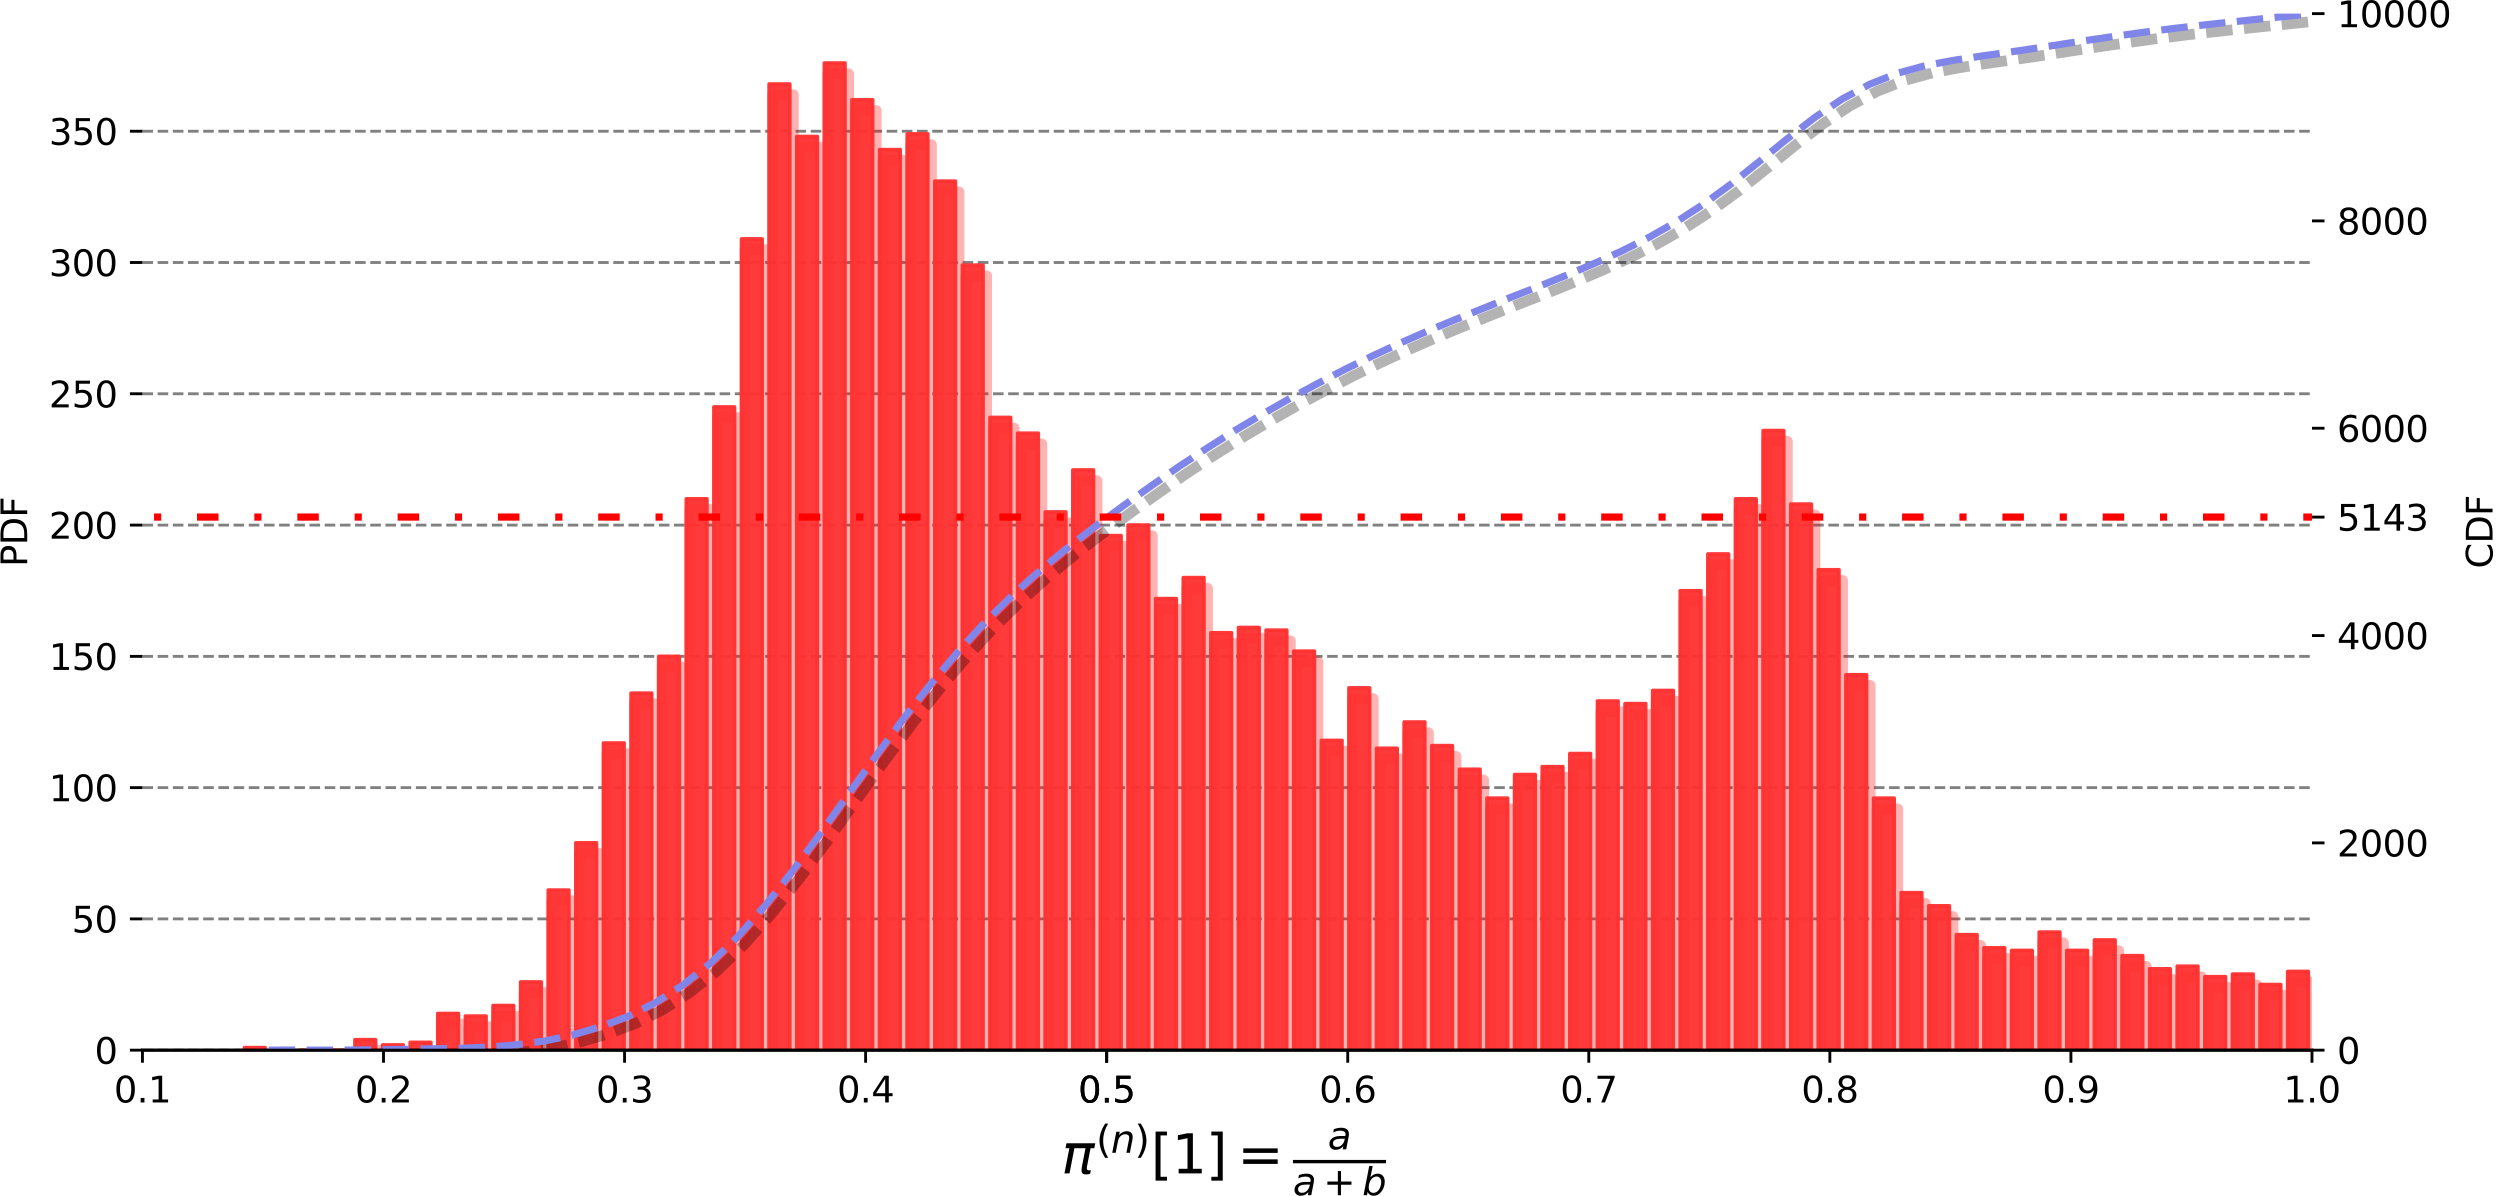 <?xml version="1.0" encoding="utf-8" standalone="no"?>
<!DOCTYPE svg PUBLIC "-//W3C//DTD SVG 1.1//EN"
  "http://www.w3.org/Graphics/SVG/1.1/DTD/svg11.dtd">
<svg xmlns:xlink="http://www.w3.org/1999/xlink" width="697.916pt" height="333.957pt" viewBox="0 0 697.916 333.957" xmlns="http://www.w3.org/2000/svg" version="1.1">
 <defs>
  <style type="text/css">*{stroke-linejoin: round; stroke-linecap: butt}</style>
 </defs>
 <g id="figure_1">
  <g id="patch_1">
   <path d="M 0 333.957 
L 697.916 333.957 
L 697.916 0 
L 0 0 
z
" style="fill: #ffffff"/>
  </g>
  <g id="axes_1">
   <g id="patch_2">
    <path d="M 39.766 293.179 
L 645.426 293.179 
L 645.426 3.799 
L 39.766 3.799 
z
" style="fill: #ffffff"/>
   </g>
   <g id="matplotlib.axis_1">
    <g id="xtick_1">
     <g id="line2d_1">
      <defs>
       <path id="m5e6bcbad01" d="M 0 0 
L 0 3.5 
" style="stroke: #000000; stroke-width: 0.8"/>
      </defs>
      <g>
       <use xlink:href="#m5e6bcbad01" x="39.766" y="293.179" style="stroke: #000000; stroke-width: 0.8"/>
      </g>
     </g>
     <g id="text_1">
      <!-- 0.1 -->
      <g transform="translate(31.814 307.777) scale(0.1 -0.1)">
       <defs>
        <path id="DejaVuSans-30" d="M 2034 4250 
Q 1547 4250 1301 3770 
Q 1056 3291 1056 2328 
Q 1056 1369 1301 889 
Q 1547 409 2034 409 
Q 2525 409 2770 889 
Q 3016 1369 3016 2328 
Q 3016 3291 2770 3770 
Q 2525 4250 2034 4250 
z
M 2034 4750 
Q 2819 4750 3233 4129 
Q 3647 3509 3647 2328 
Q 3647 1150 3233 529 
Q 2819 -91 2034 -91 
Q 1250 -91 836 529 
Q 422 1150 422 2328 
Q 422 3509 836 4129 
Q 1250 4750 2034 4750 
z
" transform="scale(0.016)"/>
        <path id="DejaVuSans-2e" d="M 684 794 
L 1344 794 
L 1344 0 
L 684 0 
L 684 794 
z
" transform="scale(0.016)"/>
        <path id="DejaVuSans-31" d="M 794 531 
L 1825 531 
L 1825 4091 
L 703 3866 
L 703 4441 
L 1819 4666 
L 2450 4666 
L 2450 531 
L 3481 531 
L 3481 0 
L 794 0 
L 794 531 
z
" transform="scale(0.016)"/>
       </defs>
       <use xlink:href="#DejaVuSans-30"/>
       <use xlink:href="#DejaVuSans-2e" x="63.623"/>
       <use xlink:href="#DejaVuSans-31" x="95.41"/>
      </g>
     </g>
    </g>
    <g id="xtick_2">
     <g id="line2d_2">
      <g>
       <use xlink:href="#m5e6bcbad01" x="107.061" y="293.179" style="stroke: #000000; stroke-width: 0.8"/>
      </g>
     </g>
     <g id="text_2">
      <!-- 0.2 -->
      <g transform="translate(99.11 307.777) scale(0.1 -0.1)">
       <defs>
        <path id="DejaVuSans-32" d="M 1228 531 
L 3431 531 
L 3431 0 
L 469 0 
L 469 531 
Q 828 903 1448 1529 
Q 2069 2156 2228 2338 
Q 2531 2678 2651 2914 
Q 2772 3150 2772 3378 
Q 2772 3750 2511 3984 
Q 2250 4219 1831 4219 
Q 1534 4219 1204 4116 
Q 875 4013 500 3803 
L 500 4441 
Q 881 4594 1212 4672 
Q 1544 4750 1819 4750 
Q 2544 4750 2975 4387 
Q 3406 4025 3406 3419 
Q 3406 3131 3298 2873 
Q 3191 2616 2906 2266 
Q 2828 2175 2409 1742 
Q 1991 1309 1228 531 
z
" transform="scale(0.016)"/>
       </defs>
       <use xlink:href="#DejaVuSans-30"/>
       <use xlink:href="#DejaVuSans-2e" x="63.623"/>
       <use xlink:href="#DejaVuSans-32" x="95.41"/>
      </g>
     </g>
    </g>
    <g id="xtick_3">
     <g id="line2d_3">
      <g>
       <use xlink:href="#m5e6bcbad01" x="174.357" y="293.179" style="stroke: #000000; stroke-width: 0.8"/>
      </g>
     </g>
     <g id="text_3">
      <!-- 0.3 -->
      <g transform="translate(166.405 307.777) scale(0.1 -0.1)">
       <defs>
        <path id="DejaVuSans-33" d="M 2597 2516 
Q 3050 2419 3304 2112 
Q 3559 1806 3559 1356 
Q 3559 666 3084 287 
Q 2609 -91 1734 -91 
Q 1441 -91 1130 -33 
Q 819 25 488 141 
L 488 750 
Q 750 597 1062 519 
Q 1375 441 1716 441 
Q 2309 441 2620 675 
Q 2931 909 2931 1356 
Q 2931 1769 2642 2001 
Q 2353 2234 1838 2234 
L 1294 2234 
L 1294 2753 
L 1863 2753 
Q 2328 2753 2575 2939 
Q 2822 3125 2822 3475 
Q 2822 3834 2567 4026 
Q 2313 4219 1838 4219 
Q 1578 4219 1281 4162 
Q 984 4106 628 3988 
L 628 4550 
Q 988 4650 1302 4700 
Q 1616 4750 1894 4750 
Q 2613 4750 3031 4423 
Q 3450 4097 3450 3541 
Q 3450 3153 3228 2886 
Q 3006 2619 2597 2516 
z
" transform="scale(0.016)"/>
       </defs>
       <use xlink:href="#DejaVuSans-30"/>
       <use xlink:href="#DejaVuSans-2e" x="63.623"/>
       <use xlink:href="#DejaVuSans-33" x="95.41"/>
      </g>
     </g>
    </g>
    <g id="xtick_4">
     <g id="line2d_4">
      <g>
       <use xlink:href="#m5e6bcbad01" x="241.652" y="293.179" style="stroke: #000000; stroke-width: 0.8"/>
      </g>
     </g>
     <g id="text_4">
      <!-- 0.4 -->
      <g transform="translate(233.701 307.777) scale(0.1 -0.1)">
       <defs>
        <path id="DejaVuSans-34" d="M 2419 4116 
L 825 1625 
L 2419 1625 
L 2419 4116 
z
M 2253 4666 
L 3047 4666 
L 3047 1625 
L 3713 1625 
L 3713 1100 
L 3047 1100 
L 3047 0 
L 2419 0 
L 2419 1100 
L 313 1100 
L 313 1709 
L 2253 4666 
z
" transform="scale(0.016)"/>
       </defs>
       <use xlink:href="#DejaVuSans-30"/>
       <use xlink:href="#DejaVuSans-2e" x="63.623"/>
       <use xlink:href="#DejaVuSans-34" x="95.41"/>
      </g>
     </g>
    </g>
    <g id="xtick_5">
     <g id="line2d_5">
      <g>
       <use xlink:href="#m5e6bcbad01" x="308.948" y="293.179" style="stroke: #000000; stroke-width: 0.8"/>
      </g>
     </g>
     <g id="text_5">
      <!-- 0.5 -->
      <g transform="translate(300.996 307.777) scale(0.1 -0.1)">
       <defs>
        <path id="DejaVuSans-35" d="M 691 4666 
L 3169 4666 
L 3169 4134 
L 1269 4134 
L 1269 2991 
Q 1406 3038 1543 3061 
Q 1681 3084 1819 3084 
Q 2600 3084 3056 2656 
Q 3513 2228 3513 1497 
Q 3513 744 3044 326 
Q 2575 -91 1722 -91 
Q 1428 -91 1123 -41 
Q 819 9 494 109 
L 494 744 
Q 775 591 1075 516 
Q 1375 441 1709 441 
Q 2250 441 2565 725 
Q 2881 1009 2881 1497 
Q 2881 1984 2565 2268 
Q 2250 2553 1709 2553 
Q 1456 2553 1204 2497 
Q 953 2441 691 2322 
L 691 4666 
z
" transform="scale(0.016)"/>
       </defs>
       <use xlink:href="#DejaVuSans-30"/>
       <use xlink:href="#DejaVuSans-2e" x="63.623"/>
       <use xlink:href="#DejaVuSans-35" x="95.41"/>
      </g>
     </g>
    </g>
    <g id="xtick_6">
     <g id="line2d_6">
      <g>
       <use xlink:href="#m5e6bcbad01" x="376.243" y="293.179" style="stroke: #000000; stroke-width: 0.8"/>
      </g>
     </g>
     <g id="text_6">
      <!-- 0.6 -->
      <g transform="translate(368.292 307.777) scale(0.1 -0.1)">
       <defs>
        <path id="DejaVuSans-36" d="M 2113 2584 
Q 1688 2584 1439 2293 
Q 1191 2003 1191 1497 
Q 1191 994 1439 701 
Q 1688 409 2113 409 
Q 2538 409 2786 701 
Q 3034 994 3034 1497 
Q 3034 2003 2786 2293 
Q 2538 2584 2113 2584 
z
M 3366 4563 
L 3366 3988 
Q 3128 4100 2886 4159 
Q 2644 4219 2406 4219 
Q 1781 4219 1451 3797 
Q 1122 3375 1075 2522 
Q 1259 2794 1537 2939 
Q 1816 3084 2150 3084 
Q 2853 3084 3261 2657 
Q 3669 2231 3669 1497 
Q 3669 778 3244 343 
Q 2819 -91 2113 -91 
Q 1303 -91 875 529 
Q 447 1150 447 2328 
Q 447 3434 972 4092 
Q 1497 4750 2381 4750 
Q 2619 4750 2861 4703 
Q 3103 4656 3366 4563 
z
" transform="scale(0.016)"/>
       </defs>
       <use xlink:href="#DejaVuSans-30"/>
       <use xlink:href="#DejaVuSans-2e" x="63.623"/>
       <use xlink:href="#DejaVuSans-36" x="95.41"/>
      </g>
     </g>
    </g>
    <g id="xtick_7">
     <g id="line2d_7">
      <g>
       <use xlink:href="#m5e6bcbad01" x="443.539" y="293.179" style="stroke: #000000; stroke-width: 0.8"/>
      </g>
     </g>
     <g id="text_7">
      <!-- 0.7 -->
      <g transform="translate(435.587 307.777) scale(0.1 -0.1)">
       <defs>
        <path id="DejaVuSans-37" d="M 525 4666 
L 3525 4666 
L 3525 4397 
L 1831 0 
L 1172 0 
L 2766 4134 
L 525 4134 
L 525 4666 
z
" transform="scale(0.016)"/>
       </defs>
       <use xlink:href="#DejaVuSans-30"/>
       <use xlink:href="#DejaVuSans-2e" x="63.623"/>
       <use xlink:href="#DejaVuSans-37" x="95.41"/>
      </g>
     </g>
    </g>
    <g id="xtick_8">
     <g id="line2d_8">
      <g>
       <use xlink:href="#m5e6bcbad01" x="510.835" y="293.179" style="stroke: #000000; stroke-width: 0.8"/>
      </g>
     </g>
     <g id="text_8">
      <!-- 0.8 -->
      <g transform="translate(502.883 307.777) scale(0.1 -0.1)">
       <defs>
        <path id="DejaVuSans-38" d="M 2034 2216 
Q 1584 2216 1326 1975 
Q 1069 1734 1069 1313 
Q 1069 891 1326 650 
Q 1584 409 2034 409 
Q 2484 409 2743 651 
Q 3003 894 3003 1313 
Q 3003 1734 2745 1975 
Q 2488 2216 2034 2216 
z
M 1403 2484 
Q 997 2584 770 2862 
Q 544 3141 544 3541 
Q 544 4100 942 4425 
Q 1341 4750 2034 4750 
Q 2731 4750 3128 4425 
Q 3525 4100 3525 3541 
Q 3525 3141 3298 2862 
Q 3072 2584 2669 2484 
Q 3125 2378 3379 2068 
Q 3634 1759 3634 1313 
Q 3634 634 3220 271 
Q 2806 -91 2034 -91 
Q 1263 -91 848 271 
Q 434 634 434 1313 
Q 434 1759 690 2068 
Q 947 2378 1403 2484 
z
M 1172 3481 
Q 1172 3119 1398 2916 
Q 1625 2713 2034 2713 
Q 2441 2713 2670 2916 
Q 2900 3119 2900 3481 
Q 2900 3844 2670 4047 
Q 2441 4250 2034 4250 
Q 1625 4250 1398 4047 
Q 1172 3844 1172 3481 
z
" transform="scale(0.016)"/>
       </defs>
       <use xlink:href="#DejaVuSans-30"/>
       <use xlink:href="#DejaVuSans-2e" x="63.623"/>
       <use xlink:href="#DejaVuSans-38" x="95.41"/>
      </g>
     </g>
    </g>
    <g id="xtick_9">
     <g id="line2d_9">
      <g>
       <use xlink:href="#m5e6bcbad01" x="578.13" y="293.179" style="stroke: #000000; stroke-width: 0.8"/>
      </g>
     </g>
     <g id="text_9">
      <!-- 0.9 -->
      <g transform="translate(570.179 307.777) scale(0.1 -0.1)">
       <defs>
        <path id="DejaVuSans-39" d="M 703 97 
L 703 672 
Q 941 559 1184 500 
Q 1428 441 1663 441 
Q 2288 441 2617 861 
Q 2947 1281 2994 2138 
Q 2813 1869 2534 1725 
Q 2256 1581 1919 1581 
Q 1219 1581 811 2004 
Q 403 2428 403 3163 
Q 403 3881 828 4315 
Q 1253 4750 1959 4750 
Q 2769 4750 3195 4129 
Q 3622 3509 3622 2328 
Q 3622 1225 3098 567 
Q 2575 -91 1691 -91 
Q 1453 -91 1209 -44 
Q 966 3 703 97 
z
M 1959 2075 
Q 2384 2075 2632 2365 
Q 2881 2656 2881 3163 
Q 2881 3666 2632 3958 
Q 2384 4250 1959 4250 
Q 1534 4250 1286 3958 
Q 1038 3666 1038 3163 
Q 1038 2656 1286 2365 
Q 1534 2075 1959 2075 
z
" transform="scale(0.016)"/>
       </defs>
       <use xlink:href="#DejaVuSans-30"/>
       <use xlink:href="#DejaVuSans-2e" x="63.623"/>
       <use xlink:href="#DejaVuSans-39" x="95.41"/>
      </g>
     </g>
    </g>
    <g id="xtick_10">
     <g id="line2d_10">
      <g>
       <use xlink:href="#m5e6bcbad01" x="645.426" y="293.179" style="stroke: #000000; stroke-width: 0.8"/>
      </g>
     </g>
     <g id="text_10">
      <!-- 1.0 -->
      <g transform="translate(637.474 307.777) scale(0.1 -0.1)">
       <use xlink:href="#DejaVuSans-31"/>
       <use xlink:href="#DejaVuSans-2e" x="63.623"/>
       <use xlink:href="#DejaVuSans-30" x="95.41"/>
      </g>
     </g>
    </g>
    <g id="xtick_11">
     <g id="line2d_11">
      <g>
       <use xlink:href="#m5e6bcbad01" x="308.948" y="293.179" style="stroke: #000000; stroke-width: 0.8"/>
      </g>
     </g>
     <g id="text_11">
      <!-- 0.5 -->
      <g transform="translate(300.996 307.777) scale(0.1 -0.1)">
       <use xlink:href="#DejaVuSans-30"/>
       <use xlink:href="#DejaVuSans-2e" x="63.623"/>
       <use xlink:href="#DejaVuSans-35" x="95.41"/>
      </g>
     </g>
    </g>
    <g id="text_12">
     <!-- $\pi^{(n)}[1] = \frac{a}{a+b}$ -->
     <g transform="translate(296.321 327.657) scale(0.15 -0.15)">
      <defs>
       <path id="DejaVuSans-Oblique-3c0" d="M 584 3500 
L 3938 3500 
L 3825 2925 
L 3384 2925 
L 2966 775 
Q 2922 550 2981 450 
Q 3038 353 3209 353 
Q 3256 353 3325 363 
Q 3397 369 3419 372 
L 3338 -44 
Q 3222 -84 3103 -103 
Q 2981 -122 2866 -122 
Q 2491 -122 2388 81 
Q 2284 288 2391 838 
L 2797 2925 
L 1506 2925 
L 938 0 
L 350 0 
L 919 2925 
L 472 2925 
L 584 3500 
z
" transform="scale(0.016)"/>
       <path id="DejaVuSans-28" d="M 1984 4856 
Q 1566 4138 1362 3434 
Q 1159 2731 1159 2009 
Q 1159 1288 1364 580 
Q 1569 -128 1984 -844 
L 1484 -844 
Q 1016 -109 783 600 
Q 550 1309 550 2009 
Q 550 2706 781 3412 
Q 1013 4119 1484 4856 
L 1984 4856 
z
" transform="scale(0.016)"/>
       <path id="DejaVuSans-Oblique-6e" d="M 3566 2113 
L 3156 0 
L 2578 0 
L 2988 2091 
Q 3016 2238 3031 2350 
Q 3047 2463 3047 2528 
Q 3047 2791 2881 2937 
Q 2716 3084 2419 3084 
Q 1956 3084 1622 2776 
Q 1288 2469 1184 1941 
L 800 0 
L 225 0 
L 903 3500 
L 1478 3500 
L 1363 2950 
Q 1603 3253 1940 3418 
Q 2278 3584 2650 3584 
Q 3113 3584 3367 3334 
Q 3622 3084 3622 2631 
Q 3622 2519 3608 2391 
Q 3594 2263 3566 2113 
z
" transform="scale(0.016)"/>
       <path id="DejaVuSans-29" d="M 513 4856 
L 1013 4856 
Q 1481 4119 1714 3412 
Q 1947 2706 1947 2009 
Q 1947 1309 1714 600 
Q 1481 -109 1013 -844 
L 513 -844 
Q 928 -128 1133 580 
Q 1338 1288 1338 2009 
Q 1338 2731 1133 3434 
Q 928 4138 513 4856 
z
" transform="scale(0.016)"/>
       <path id="DejaVuSans-5b" d="M 550 4863 
L 1875 4863 
L 1875 4416 
L 1125 4416 
L 1125 -397 
L 1875 -397 
L 1875 -844 
L 550 -844 
L 550 4863 
z
" transform="scale(0.016)"/>
       <path id="DejaVuSans-5d" d="M 1947 4863 
L 1947 -844 
L 622 -844 
L 622 -397 
L 1369 -397 
L 1369 4416 
L 622 4416 
L 622 4863 
L 1947 4863 
z
" transform="scale(0.016)"/>
       <path id="DejaVuSans-3d" d="M 678 2906 
L 4684 2906 
L 4684 2381 
L 678 2381 
L 678 2906 
z
M 678 1631 
L 4684 1631 
L 4684 1100 
L 678 1100 
L 678 1631 
z
" transform="scale(0.016)"/>
       <path id="DejaVuSans-Oblique-61" d="M 3438 1997 
L 3047 0 
L 2472 0 
L 2578 531 
Q 2325 219 2001 64 
Q 1678 -91 1281 -91 
Q 834 -91 548 182 
Q 263 456 263 884 
Q 263 1497 752 1853 
Q 1241 2209 2100 2209 
L 2900 2209 
L 2931 2363 
Q 2938 2388 2941 2417 
Q 2944 2447 2944 2509 
Q 2944 2788 2717 2942 
Q 2491 3097 2081 3097 
Q 1800 3097 1504 3025 
Q 1209 2953 897 2809 
L 997 3341 
Q 1322 3463 1633 3523 
Q 1944 3584 2234 3584 
Q 2853 3584 3176 3315 
Q 3500 3047 3500 2534 
Q 3500 2431 3484 2292 
Q 3469 2153 3438 1997 
z
M 2816 1759 
L 2241 1759 
Q 1534 1759 1195 1570 
Q 856 1381 856 984 
Q 856 709 1029 553 
Q 1203 397 1509 397 
Q 1978 397 2328 733 
Q 2678 1069 2791 1631 
L 2816 1759 
z
" transform="scale(0.016)"/>
       <path id="DejaVuSans-2b" d="M 2944 4013 
L 2944 2272 
L 4684 2272 
L 4684 1741 
L 2944 1741 
L 2944 0 
L 2419 0 
L 2419 1741 
L 678 1741 
L 678 2272 
L 2419 2272 
L 2419 4013 
L 2944 4013 
z
" transform="scale(0.016)"/>
       <path id="DejaVuSans-Oblique-62" d="M 3169 2138 
Q 3169 2591 2961 2847 
Q 2753 3103 2388 3103 
Q 2122 3103 1889 2973 
Q 1656 2844 1484 2597 
Q 1303 2338 1198 1995 
Q 1094 1653 1094 1313 
Q 1094 881 1298 636 
Q 1503 391 1863 391 
Q 2134 391 2365 517 
Q 2597 644 2772 891 
Q 2950 1147 3059 1487 
Q 3169 1828 3169 2138 
z
M 1381 2969 
Q 1594 3256 1914 3420 
Q 2234 3584 2584 3584 
Q 3122 3584 3439 3221 
Q 3756 2859 3756 2241 
Q 3756 1734 3570 1259 
Q 3384 784 3041 416 
Q 2816 172 2522 40 
Q 2228 -91 1906 -91 
Q 1566 -91 1316 65 
Q 1066 222 909 531 
L 806 0 
L 231 0 
L 1178 4863 
L 1753 4863 
L 1381 2969 
z
" transform="scale(0.016)"/>
      </defs>
      <use xlink:href="#DejaVuSans-Oblique-3c0" transform="translate(0 0.606)"/>
      <use xlink:href="#DejaVuSans-28" transform="translate(64.671 38.888) scale(0.7)"/>
      <use xlink:href="#DejaVuSans-Oblique-6e" transform="translate(91.981 38.888) scale(0.7)"/>
      <use xlink:href="#DejaVuSans-29" transform="translate(136.346 38.888) scale(0.7)"/>
      <use xlink:href="#DejaVuSans-5b" transform="translate(166.39 0.606)"/>
      <use xlink:href="#DejaVuSans-31" transform="translate(205.404 0.606)"/>
      <use xlink:href="#DejaVuSans-5d" transform="translate(269.027 0.606)"/>
      <use xlink:href="#DejaVuSans-3d" transform="translate(327.523 0.606)"/>
      <use xlink:href="#DejaVuSans-Oblique-61" transform="translate(495.794 45.398) scale(0.7)"/>
      <use xlink:href="#DejaVuSans-Oblique-61" transform="translate(430.794 -40.036) scale(0.7)"/>
      <use xlink:href="#DejaVuSans-2b" transform="translate(487.327 -40.036) scale(0.7)"/>
      <use xlink:href="#DejaVuSans-Oblique-62" transform="translate(559.618 -40.036) scale(0.7)"/>
      <path d="M 430.794 19.403 
L 430.794 25.653 
L 604.051 25.653 
L 604.051 19.403 
L 430.794 19.403 
z
"/>
     </g>
    </g>
   </g>
   <g id="matplotlib.axis_2">
    <g id="ytick_1">
     <g id="line2d_12">
      <path d="M 39.766 293.179 
L 645.426 293.179 
" clip-path="url(#p20e369d43a)" style="fill: none; stroke-dasharray: 2.96,1.28; stroke-dashoffset: 0; stroke: #808080; stroke-width: 0.8"/>
     </g>
     <g id="line2d_13">
      <defs>
       <path id="m0ba2ea3852" d="M 0 0 
L -3.5 0 
" style="stroke: #000000; stroke-width: 0.8"/>
      </defs>
      <g>
       <use xlink:href="#m0ba2ea3852" x="39.766" y="293.179" style="stroke: #000000; stroke-width: 0.8"/>
      </g>
     </g>
     <g id="text_13">
      <!-- 0 -->
      <g transform="translate(26.403 296.978) scale(0.1 -0.1)">
       <use xlink:href="#DejaVuSans-30"/>
      </g>
     </g>
    </g>
    <g id="ytick_2">
     <g id="line2d_14">
      <path d="M 39.766 256.53 
L 645.426 256.53 
" clip-path="url(#p20e369d43a)" style="fill: none; stroke-dasharray: 2.96,1.28; stroke-dashoffset: 0; stroke: #808080; stroke-width: 0.8"/>
     </g>
     <g id="line2d_15">
      <g>
       <use xlink:href="#m0ba2ea3852" x="39.766" y="256.53" style="stroke: #000000; stroke-width: 0.8"/>
      </g>
     </g>
     <g id="text_14">
      <!-- 50 -->
      <g transform="translate(20.041 260.329) scale(0.1 -0.1)">
       <use xlink:href="#DejaVuSans-35"/>
       <use xlink:href="#DejaVuSans-30" x="63.623"/>
      </g>
     </g>
    </g>
    <g id="ytick_3">
     <g id="line2d_16">
      <path d="M 39.766 219.881 
L 645.426 219.881 
" clip-path="url(#p20e369d43a)" style="fill: none; stroke-dasharray: 2.96,1.28; stroke-dashoffset: 0; stroke: #808080; stroke-width: 0.8"/>
     </g>
     <g id="line2d_17">
      <g>
       <use xlink:href="#m0ba2ea3852" x="39.766" y="219.881" style="stroke: #000000; stroke-width: 0.8"/>
      </g>
     </g>
     <g id="text_15">
      <!-- 100 -->
      <g transform="translate(13.678 223.68) scale(0.1 -0.1)">
       <use xlink:href="#DejaVuSans-31"/>
       <use xlink:href="#DejaVuSans-30" x="63.623"/>
       <use xlink:href="#DejaVuSans-30" x="127.246"/>
      </g>
     </g>
    </g>
    <g id="ytick_4">
     <g id="line2d_18">
      <path d="M 39.766 183.232 
L 645.426 183.232 
" clip-path="url(#p20e369d43a)" style="fill: none; stroke-dasharray: 2.96,1.28; stroke-dashoffset: 0; stroke: #808080; stroke-width: 0.8"/>
     </g>
     <g id="line2d_19">
      <g>
       <use xlink:href="#m0ba2ea3852" x="39.766" y="183.232" style="stroke: #000000; stroke-width: 0.8"/>
      </g>
     </g>
     <g id="text_16">
      <!-- 150 -->
      <g transform="translate(13.678 187.031) scale(0.1 -0.1)">
       <use xlink:href="#DejaVuSans-31"/>
       <use xlink:href="#DejaVuSans-35" x="63.623"/>
       <use xlink:href="#DejaVuSans-30" x="127.246"/>
      </g>
     </g>
    </g>
    <g id="ytick_5">
     <g id="line2d_20">
      <path d="M 39.766 146.583 
L 645.426 146.583 
" clip-path="url(#p20e369d43a)" style="fill: none; stroke-dasharray: 2.96,1.28; stroke-dashoffset: 0; stroke: #808080; stroke-width: 0.8"/>
     </g>
     <g id="line2d_21">
      <g>
       <use xlink:href="#m0ba2ea3852" x="39.766" y="146.583" style="stroke: #000000; stroke-width: 0.8"/>
      </g>
     </g>
     <g id="text_17">
      <!-- 200 -->
      <g transform="translate(13.678 150.382) scale(0.1 -0.1)">
       <use xlink:href="#DejaVuSans-32"/>
       <use xlink:href="#DejaVuSans-30" x="63.623"/>
       <use xlink:href="#DejaVuSans-30" x="127.246"/>
      </g>
     </g>
    </g>
    <g id="ytick_6">
     <g id="line2d_22">
      <path d="M 39.766 109.934 
L 645.426 109.934 
" clip-path="url(#p20e369d43a)" style="fill: none; stroke-dasharray: 2.96,1.28; stroke-dashoffset: 0; stroke: #808080; stroke-width: 0.8"/>
     </g>
     <g id="line2d_23">
      <g>
       <use xlink:href="#m0ba2ea3852" x="39.766" y="109.934" style="stroke: #000000; stroke-width: 0.8"/>
      </g>
     </g>
     <g id="text_18">
      <!-- 250 -->
      <g transform="translate(13.678 113.734) scale(0.1 -0.1)">
       <use xlink:href="#DejaVuSans-32"/>
       <use xlink:href="#DejaVuSans-35" x="63.623"/>
       <use xlink:href="#DejaVuSans-30" x="127.246"/>
      </g>
     </g>
    </g>
    <g id="ytick_7">
     <g id="line2d_24">
      <path d="M 39.766 73.285 
L 645.426 73.285 
" clip-path="url(#p20e369d43a)" style="fill: none; stroke-dasharray: 2.96,1.28; stroke-dashoffset: 0; stroke: #808080; stroke-width: 0.8"/>
     </g>
     <g id="line2d_25">
      <g>
       <use xlink:href="#m0ba2ea3852" x="39.766" y="73.285" style="stroke: #000000; stroke-width: 0.8"/>
      </g>
     </g>
     <g id="text_19">
      <!-- 300 -->
      <g transform="translate(13.678 77.085) scale(0.1 -0.1)">
       <use xlink:href="#DejaVuSans-33"/>
       <use xlink:href="#DejaVuSans-30" x="63.623"/>
       <use xlink:href="#DejaVuSans-30" x="127.246"/>
      </g>
     </g>
    </g>
    <g id="ytick_8">
     <g id="line2d_26">
      <path d="M 39.766 36.637 
L 645.426 36.637 
" clip-path="url(#p20e369d43a)" style="fill: none; stroke-dasharray: 2.96,1.28; stroke-dashoffset: 0; stroke: #808080; stroke-width: 0.8"/>
     </g>
     <g id="line2d_27">
      <g>
       <use xlink:href="#m0ba2ea3852" x="39.766" y="36.637" style="stroke: #000000; stroke-width: 0.8"/>
      </g>
     </g>
     <g id="text_20">
      <!-- 350 -->
      <g transform="translate(13.678 40.436) scale(0.1 -0.1)">
       <use xlink:href="#DejaVuSans-33"/>
       <use xlink:href="#DejaVuSans-35" x="63.623"/>
       <use xlink:href="#DejaVuSans-30" x="127.246"/>
      </g>
     </g>
    </g>
    <g id="text_21">
     <!-- PDF -->
     <g transform="translate(7.598 158.23) rotate(-90) scale(0.1 -0.1)">
      <defs>
       <path id="DejaVuSans-50" d="M 1259 4147 
L 1259 2394 
L 2053 2394 
Q 2494 2394 2734 2622 
Q 2975 2850 2975 3272 
Q 2975 3691 2734 3919 
Q 2494 4147 2053 4147 
L 1259 4147 
z
M 628 4666 
L 2053 4666 
Q 2838 4666 3239 4311 
Q 3641 3956 3641 3272 
Q 3641 2581 3239 2228 
Q 2838 1875 2053 1875 
L 1259 1875 
L 1259 0 
L 628 0 
L 628 4666 
z
" transform="scale(0.016)"/>
       <path id="DejaVuSans-44" d="M 1259 4147 
L 1259 519 
L 2022 519 
Q 2988 519 3436 956 
Q 3884 1394 3884 2338 
Q 3884 3275 3436 3711 
Q 2988 4147 2022 4147 
L 1259 4147 
z
M 628 4666 
L 1925 4666 
Q 3281 4666 3915 4102 
Q 4550 3538 4550 2338 
Q 4550 1131 3912 565 
Q 3275 0 1925 0 
L 628 0 
L 628 4666 
z
" transform="scale(0.016)"/>
       <path id="DejaVuSans-46" d="M 628 4666 
L 3309 4666 
L 3309 4134 
L 1259 4134 
L 1259 2759 
L 3109 2759 
L 3109 2228 
L 1259 2228 
L 1259 0 
L 628 0 
L 628 4666 
z
" transform="scale(0.016)"/>
      </defs>
      <use xlink:href="#DejaVuSans-50"/>
      <use xlink:href="#DejaVuSans-44" x="60.303"/>
      <use xlink:href="#DejaVuSans-46" x="137.305"/>
     </g>
    </g>
   </g>
   <g id="patch_3">
    <path d="M 69.255 296.179 
L 75.036 296.179 
L 75.036 295.446 
L 69.255 295.446 
L 69.255 296.179 
z
" clip-path="url(#p20e369d43a)" style="fill: none; opacity: 0.3; stroke: #ff0000; stroke-width: 3; stroke-linejoin: miter"/>
    <path d="M 68.255 293.179 
L 74.036 293.179 
L 74.036 292.446 
L 68.255 292.446 
z
" clip-path="url(#p20e369d43a)" style="fill: #ff3131; opacity: 0.95; stroke: #ff3131; stroke-linejoin: miter"/>
   </g>
   <g id="patch_4">
    <path d="M 76.963 296.179 
L 82.744 296.179 
L 82.744 296.179 
L 76.963 296.179 
L 76.963 296.179 
z
" clip-path="url(#p20e369d43a)" style="fill: none; opacity: 0.3; stroke: #ff0000; stroke-width: 3; stroke-linejoin: miter"/>
    <path d="M 75.963 293.179 
L 81.744 293.179 
L 81.744 293.179 
L 75.963 293.179 
z
" clip-path="url(#p20e369d43a)" style="fill: #ff3131; opacity: 0.95; stroke: #ff3131; stroke-linejoin: miter"/>
   </g>
   <g id="patch_5">
    <path d="M 84.671 296.179 
L 90.452 296.179 
L 90.452 296.179 
L 84.671 296.179 
L 84.671 296.179 
z
" clip-path="url(#p20e369d43a)" style="fill: none; opacity: 0.3; stroke: #ff0000; stroke-width: 3; stroke-linejoin: miter"/>
    <path d="M 83.671 293.179 
L 89.452 293.179 
L 89.452 293.179 
L 83.671 293.179 
z
" clip-path="url(#p20e369d43a)" style="fill: #ff3131; opacity: 0.95; stroke: #ff3131; stroke-linejoin: miter"/>
   </g>
   <g id="patch_6">
    <path d="M 92.379 296.179 
L 98.16 296.179 
L 98.16 296.179 
L 92.379 296.179 
L 92.379 296.179 
z
" clip-path="url(#p20e369d43a)" style="fill: none; opacity: 0.3; stroke: #ff0000; stroke-width: 3; stroke-linejoin: miter"/>
    <path d="M 91.379 293.179 
L 97.16 293.179 
L 97.16 293.179 
L 91.379 293.179 
z
" clip-path="url(#p20e369d43a)" style="fill: #ff3131; opacity: 0.95; stroke: #ff3131; stroke-linejoin: miter"/>
   </g>
   <g id="patch_7">
    <path d="M 100.087 296.179 
L 105.868 296.179 
L 105.868 293.247 
L 100.087 293.247 
L 100.087 296.179 
z
" clip-path="url(#p20e369d43a)" style="fill: none; opacity: 0.3; stroke: #ff0000; stroke-width: 3; stroke-linejoin: miter"/>
    <path d="M 99.087 293.179 
L 104.868 293.179 
L 104.868 290.247 
L 99.087 290.247 
z
" clip-path="url(#p20e369d43a)" style="fill: #ff3131; opacity: 0.95; stroke: #ff3131; stroke-linejoin: miter"/>
   </g>
   <g id="patch_8">
    <path d="M 107.795 296.179 
L 113.576 296.179 
L 113.576 294.713 
L 107.795 294.713 
L 107.795 296.179 
z
" clip-path="url(#p20e369d43a)" style="fill: none; opacity: 0.3; stroke: #ff0000; stroke-width: 3; stroke-linejoin: miter"/>
    <path d="M 106.795 293.179 
L 112.576 293.179 
L 112.576 291.713 
L 106.795 291.713 
z
" clip-path="url(#p20e369d43a)" style="fill: #ff3131; opacity: 0.95; stroke: #ff3131; stroke-linejoin: miter"/>
   </g>
   <g id="patch_9">
    <path d="M 115.503 296.179 
L 121.284 296.179 
L 121.284 293.98 
L 115.503 293.98 
L 115.503 296.179 
z
" clip-path="url(#p20e369d43a)" style="fill: none; opacity: 0.3; stroke: #ff0000; stroke-width: 3; stroke-linejoin: miter"/>
    <path d="M 114.503 293.179 
L 120.284 293.179 
L 120.284 290.98 
L 114.503 290.98 
z
" clip-path="url(#p20e369d43a)" style="fill: #ff3131; opacity: 0.95; stroke: #ff3131; stroke-linejoin: miter"/>
   </g>
   <g id="patch_10">
    <path d="M 123.211 296.179 
L 128.992 296.179 
L 128.992 285.917 
L 123.211 285.917 
L 123.211 296.179 
z
" clip-path="url(#p20e369d43a)" style="fill: none; opacity: 0.3; stroke: #ff0000; stroke-width: 3; stroke-linejoin: miter"/>
    <path d="M 122.211 293.179 
L 127.992 293.179 
L 127.992 282.917 
L 122.211 282.917 
z
" clip-path="url(#p20e369d43a)" style="fill: #ff3131; opacity: 0.95; stroke: #ff3131; stroke-linejoin: miter"/>
   </g>
   <g id="patch_11">
    <path d="M 130.919 296.179 
L 136.699 296.179 
L 136.699 286.65 
L 130.919 286.65 
L 130.919 296.179 
z
" clip-path="url(#p20e369d43a)" style="fill: none; opacity: 0.3; stroke: #ff0000; stroke-width: 3; stroke-linejoin: miter"/>
    <path d="M 129.919 293.179 
L 135.699 293.179 
L 135.699 283.65 
L 129.919 283.65 
z
" clip-path="url(#p20e369d43a)" style="fill: #ff3131; opacity: 0.95; stroke: #ff3131; stroke-linejoin: miter"/>
   </g>
   <g id="patch_12">
    <path d="M 138.626 296.179 
L 144.407 296.179 
L 144.407 283.718 
L 138.626 283.718 
L 138.626 296.179 
z
" clip-path="url(#p20e369d43a)" style="fill: none; opacity: 0.3; stroke: #ff0000; stroke-width: 3; stroke-linejoin: miter"/>
    <path d="M 137.626 293.179 
L 143.407 293.179 
L 143.407 280.718 
L 137.626 280.718 
z
" clip-path="url(#p20e369d43a)" style="fill: #ff3131; opacity: 0.95; stroke: #ff3131; stroke-linejoin: miter"/>
   </g>
   <g id="patch_13">
    <path d="M 146.334 296.179 
L 152.115 296.179 
L 152.115 277.121 
L 146.334 277.121 
L 146.334 296.179 
z
" clip-path="url(#p20e369d43a)" style="fill: none; opacity: 0.3; stroke: #ff0000; stroke-width: 3; stroke-linejoin: miter"/>
    <path d="M 145.334 293.179 
L 151.115 293.179 
L 151.115 274.121 
L 145.334 274.121 
z
" clip-path="url(#p20e369d43a)" style="fill: #ff3131; opacity: 0.95; stroke: #ff3131; stroke-linejoin: miter"/>
   </g>
   <g id="patch_14">
    <path d="M 154.042 296.179 
L 159.823 296.179 
L 159.823 251.467 
L 154.042 251.467 
L 154.042 296.179 
z
" clip-path="url(#p20e369d43a)" style="fill: none; opacity: 0.3; stroke: #ff0000; stroke-width: 3; stroke-linejoin: miter"/>
    <path d="M 153.042 293.179 
L 158.823 293.179 
L 158.823 248.467 
L 153.042 248.467 
z
" clip-path="url(#p20e369d43a)" style="fill: #ff3131; opacity: 0.95; stroke: #ff3131; stroke-linejoin: miter"/>
   </g>
   <g id="patch_15">
    <path d="M 161.75 296.179 
L 167.531 296.179 
L 167.531 238.274 
L 161.75 238.274 
L 161.75 296.179 
z
" clip-path="url(#p20e369d43a)" style="fill: none; opacity: 0.3; stroke: #ff0000; stroke-width: 3; stroke-linejoin: miter"/>
    <path d="M 160.75 293.179 
L 166.531 293.179 
L 166.531 235.274 
L 160.75 235.274 
z
" clip-path="url(#p20e369d43a)" style="fill: #ff3131; opacity: 0.95; stroke: #ff3131; stroke-linejoin: miter"/>
   </g>
   <g id="patch_16">
    <path d="M 169.458 296.179 
L 175.239 296.179 
L 175.239 210.42 
L 169.458 210.42 
L 169.458 296.179 
z
" clip-path="url(#p20e369d43a)" style="fill: none; opacity: 0.3; stroke: #ff0000; stroke-width: 3; stroke-linejoin: miter"/>
    <path d="M 168.458 293.179 
L 174.239 293.179 
L 174.239 207.42 
L 168.458 207.42 
z
" clip-path="url(#p20e369d43a)" style="fill: #ff3131; opacity: 0.95; stroke: #ff3131; stroke-linejoin: miter"/>
   </g>
   <g id="patch_17">
    <path d="M 177.166 296.179 
L 182.947 296.179 
L 182.947 196.494 
L 177.166 196.494 
L 177.166 296.179 
z
" clip-path="url(#p20e369d43a)" style="fill: none; opacity: 0.3; stroke: #ff0000; stroke-width: 3; stroke-linejoin: miter"/>
    <path d="M 176.166 293.179 
L 181.947 293.179 
L 181.947 193.494 
L 176.166 193.494 
z
" clip-path="url(#p20e369d43a)" style="fill: #ff3131; opacity: 0.95; stroke: #ff3131; stroke-linejoin: miter"/>
   </g>
   <g id="patch_18">
    <path d="M 184.874 296.179 
L 190.655 296.179 
L 190.655 186.232 
L 184.874 186.232 
L 184.874 296.179 
z
" clip-path="url(#p20e369d43a)" style="fill: none; opacity: 0.3; stroke: #ff0000; stroke-width: 3; stroke-linejoin: miter"/>
    <path d="M 183.874 293.179 
L 189.655 293.179 
L 189.655 183.232 
L 183.874 183.232 
z
" clip-path="url(#p20e369d43a)" style="fill: #ff3131; opacity: 0.95; stroke: #ff3131; stroke-linejoin: miter"/>
   </g>
   <g id="patch_19">
    <path d="M 192.582 296.179 
L 198.363 296.179 
L 198.363 142.253 
L 192.582 142.253 
L 192.582 296.179 
z
" clip-path="url(#p20e369d43a)" style="fill: none; opacity: 0.3; stroke: #ff0000; stroke-width: 3; stroke-linejoin: miter"/>
    <path d="M 191.582 293.179 
L 197.363 293.179 
L 197.363 139.253 
L 191.582 139.253 
z
" clip-path="url(#p20e369d43a)" style="fill: #ff3131; opacity: 0.95; stroke: #ff3131; stroke-linejoin: miter"/>
   </g>
   <g id="patch_20">
    <path d="M 200.29 296.179 
L 206.071 296.179 
L 206.071 116.599 
L 200.29 116.599 
L 200.29 296.179 
z
" clip-path="url(#p20e369d43a)" style="fill: none; opacity: 0.3; stroke: #ff0000; stroke-width: 3; stroke-linejoin: miter"/>
    <path d="M 199.29 293.179 
L 205.071 293.179 
L 205.071 113.599 
L 199.29 113.599 
z
" clip-path="url(#p20e369d43a)" style="fill: #ff3131; opacity: 0.95; stroke: #ff3131; stroke-linejoin: miter"/>
   </g>
   <g id="patch_21">
    <path d="M 207.998 296.179 
L 213.779 296.179 
L 213.779 69.689 
L 207.998 69.689 
L 207.998 296.179 
z
" clip-path="url(#p20e369d43a)" style="fill: none; opacity: 0.3; stroke: #ff0000; stroke-width: 3; stroke-linejoin: miter"/>
    <path d="M 206.998 293.179 
L 212.779 293.179 
L 212.779 66.689 
L 206.998 66.689 
z
" clip-path="url(#p20e369d43a)" style="fill: #ff3131; opacity: 0.95; stroke: #ff3131; stroke-linejoin: miter"/>
   </g>
   <g id="patch_22">
    <path d="M 215.706 296.179 
L 221.487 296.179 
L 221.487 26.443 
L 215.706 26.443 
L 215.706 296.179 
z
" clip-path="url(#p20e369d43a)" style="fill: none; opacity: 0.3; stroke: #ff0000; stroke-width: 3; stroke-linejoin: miter"/>
    <path d="M 214.706 293.179 
L 220.487 293.179 
L 220.487 23.443 
L 214.706 23.443 
z
" clip-path="url(#p20e369d43a)" style="fill: #ff3131; opacity: 0.95; stroke: #ff3131; stroke-linejoin: miter"/>
   </g>
   <g id="patch_23">
    <path d="M 223.414 296.179 
L 229.195 296.179 
L 229.195 41.103 
L 223.414 41.103 
L 223.414 296.179 
z
" clip-path="url(#p20e369d43a)" style="fill: none; opacity: 0.3; stroke: #ff0000; stroke-width: 3; stroke-linejoin: miter"/>
    <path d="M 222.414 293.179 
L 228.195 293.179 
L 228.195 38.103 
L 222.414 38.103 
z
" clip-path="url(#p20e369d43a)" style="fill: #ff3131; opacity: 0.95; stroke: #ff3131; stroke-linejoin: miter"/>
   </g>
   <g id="patch_24">
    <path d="M 231.122 296.179 
L 236.903 296.179 
L 236.903 20.579 
L 231.122 20.579 
L 231.122 296.179 
z
" clip-path="url(#p20e369d43a)" style="fill: none; opacity: 0.3; stroke: #ff0000; stroke-width: 3; stroke-linejoin: miter"/>
    <path d="M 230.122 293.179 
L 235.903 293.179 
L 235.903 17.579 
L 230.122 17.579 
z
" clip-path="url(#p20e369d43a)" style="fill: #ff3131; opacity: 0.95; stroke: #ff3131; stroke-linejoin: miter"/>
   </g>
   <g id="patch_25">
    <path d="M 238.829 296.179 
L 244.61 296.179 
L 244.61 30.841 
L 238.829 30.841 
L 238.829 296.179 
z
" clip-path="url(#p20e369d43a)" style="fill: none; opacity: 0.3; stroke: #ff0000; stroke-width: 3; stroke-linejoin: miter"/>
    <path d="M 237.829 293.179 
L 243.61 293.179 
L 243.61 27.841 
L 237.829 27.841 
z
" clip-path="url(#p20e369d43a)" style="fill: #ff3131; opacity: 0.95; stroke: #ff3131; stroke-linejoin: miter"/>
   </g>
   <g id="patch_26">
    <path d="M 246.537 296.179 
L 252.318 296.179 
L 252.318 44.767 
L 246.537 44.767 
L 246.537 296.179 
z
" clip-path="url(#p20e369d43a)" style="fill: none; opacity: 0.3; stroke: #ff0000; stroke-width: 3; stroke-linejoin: miter"/>
    <path d="M 245.537 293.179 
L 251.318 293.179 
L 251.318 41.767 
L 245.537 41.767 
z
" clip-path="url(#p20e369d43a)" style="fill: #ff3131; opacity: 0.95; stroke: #ff3131; stroke-linejoin: miter"/>
   </g>
   <g id="patch_27">
    <path d="M 254.245 296.179 
L 260.026 296.179 
L 260.026 40.37 
L 254.245 40.37 
L 254.245 296.179 
z
" clip-path="url(#p20e369d43a)" style="fill: none; opacity: 0.3; stroke: #ff0000; stroke-width: 3; stroke-linejoin: miter"/>
    <path d="M 253.245 293.179 
L 259.026 293.179 
L 259.026 37.37 
L 253.245 37.37 
z
" clip-path="url(#p20e369d43a)" style="fill: #ff3131; opacity: 0.95; stroke: #ff3131; stroke-linejoin: miter"/>
   </g>
   <g id="patch_28">
    <path d="M 261.953 296.179 
L 267.734 296.179 
L 267.734 53.563 
L 261.953 53.563 
L 261.953 296.179 
z
" clip-path="url(#p20e369d43a)" style="fill: none; opacity: 0.3; stroke: #ff0000; stroke-width: 3; stroke-linejoin: miter"/>
    <path d="M 260.953 293.179 
L 266.734 293.179 
L 266.734 50.563 
L 260.953 50.563 
z
" clip-path="url(#p20e369d43a)" style="fill: #ff3131; opacity: 0.95; stroke: #ff3131; stroke-linejoin: miter"/>
   </g>
   <g id="patch_29">
    <path d="M 269.661 296.179 
L 275.442 296.179 
L 275.442 77.018 
L 269.661 77.018 
L 269.661 296.179 
z
" clip-path="url(#p20e369d43a)" style="fill: none; opacity: 0.3; stroke: #ff0000; stroke-width: 3; stroke-linejoin: miter"/>
    <path d="M 268.661 293.179 
L 274.442 293.179 
L 274.442 74.018 
L 268.661 74.018 
z
" clip-path="url(#p20e369d43a)" style="fill: #ff3131; opacity: 0.95; stroke: #ff3131; stroke-linejoin: miter"/>
   </g>
   <g id="patch_30">
    <path d="M 277.369 296.179 
L 283.15 296.179 
L 283.15 119.531 
L 277.369 119.531 
L 277.369 296.179 
z
" clip-path="url(#p20e369d43a)" style="fill: none; opacity: 0.3; stroke: #ff0000; stroke-width: 3; stroke-linejoin: miter"/>
    <path d="M 276.369 293.179 
L 282.15 293.179 
L 282.15 116.531 
L 276.369 116.531 
z
" clip-path="url(#p20e369d43a)" style="fill: #ff3131; opacity: 0.95; stroke: #ff3131; stroke-linejoin: miter"/>
   </g>
   <g id="patch_31">
    <path d="M 285.077 296.179 
L 290.858 296.179 
L 290.858 123.929 
L 285.077 123.929 
L 285.077 296.179 
z
" clip-path="url(#p20e369d43a)" style="fill: none; opacity: 0.3; stroke: #ff0000; stroke-width: 3; stroke-linejoin: miter"/>
    <path d="M 284.077 293.179 
L 289.858 293.179 
L 289.858 120.929 
L 284.077 120.929 
z
" clip-path="url(#p20e369d43a)" style="fill: #ff3131; opacity: 0.95; stroke: #ff3131; stroke-linejoin: miter"/>
   </g>
   <g id="patch_32">
    <path d="M 292.785 296.179 
L 298.566 296.179 
L 298.566 145.918 
L 292.785 145.918 
L 292.785 296.179 
z
" clip-path="url(#p20e369d43a)" style="fill: none; opacity: 0.3; stroke: #ff0000; stroke-width: 3; stroke-linejoin: miter"/>
    <path d="M 291.785 293.179 
L 297.566 293.179 
L 297.566 142.918 
L 291.785 142.918 
z
" clip-path="url(#p20e369d43a)" style="fill: #ff3131; opacity: 0.95; stroke: #ff3131; stroke-linejoin: miter"/>
   </g>
   <g id="patch_33">
    <path d="M 300.493 296.179 
L 306.274 296.179 
L 306.274 134.191 
L 300.493 134.191 
L 300.493 296.179 
z
" clip-path="url(#p20e369d43a)" style="fill: none; opacity: 0.3; stroke: #ff0000; stroke-width: 3; stroke-linejoin: miter"/>
    <path d="M 299.493 293.179 
L 305.274 293.179 
L 305.274 131.191 
L 299.493 131.191 
z
" clip-path="url(#p20e369d43a)" style="fill: #ff3131; opacity: 0.95; stroke: #ff3131; stroke-linejoin: miter"/>
   </g>
   <g id="patch_34">
    <path d="M 308.201 296.179 
L 313.982 296.179 
L 313.982 152.515 
L 308.201 152.515 
L 308.201 296.179 
z
" clip-path="url(#p20e369d43a)" style="fill: none; opacity: 0.3; stroke: #ff0000; stroke-width: 3; stroke-linejoin: miter"/>
    <path d="M 307.201 293.179 
L 312.982 293.179 
L 312.982 149.515 
L 307.201 149.515 
z
" clip-path="url(#p20e369d43a)" style="fill: #ff3131; opacity: 0.95; stroke: #ff3131; stroke-linejoin: miter"/>
   </g>
   <g id="patch_35">
    <path d="M 315.909 296.179 
L 321.69 296.179 
L 321.69 149.583 
L 315.909 149.583 
L 315.909 296.179 
z
" clip-path="url(#p20e369d43a)" style="fill: none; opacity: 0.3; stroke: #ff0000; stroke-width: 3; stroke-linejoin: miter"/>
    <path d="M 314.909 293.179 
L 320.69 293.179 
L 320.69 146.583 
L 314.909 146.583 
z
" clip-path="url(#p20e369d43a)" style="fill: #ff3131; opacity: 0.95; stroke: #ff3131; stroke-linejoin: miter"/>
   </g>
   <g id="patch_36">
    <path d="M 323.617 296.179 
L 329.398 296.179 
L 329.398 170.107 
L 323.617 170.107 
L 323.617 296.179 
z
" clip-path="url(#p20e369d43a)" style="fill: none; opacity: 0.3; stroke: #ff0000; stroke-width: 3; stroke-linejoin: miter"/>
    <path d="M 322.617 293.179 
L 328.398 293.179 
L 328.398 167.107 
L 322.617 167.107 
z
" clip-path="url(#p20e369d43a)" style="fill: #ff3131; opacity: 0.95; stroke: #ff3131; stroke-linejoin: miter"/>
   </g>
   <g id="patch_37">
    <path d="M 331.325 296.179 
L 337.106 296.179 
L 337.106 164.243 
L 331.325 164.243 
L 331.325 296.179 
z
" clip-path="url(#p20e369d43a)" style="fill: none; opacity: 0.3; stroke: #ff0000; stroke-width: 3; stroke-linejoin: miter"/>
    <path d="M 330.325 293.179 
L 336.106 293.179 
L 336.106 161.243 
L 330.325 161.243 
z
" clip-path="url(#p20e369d43a)" style="fill: #ff3131; opacity: 0.95; stroke: #ff3131; stroke-linejoin: miter"/>
   </g>
   <g id="patch_38">
    <path d="M 339.033 296.179 
L 344.813 296.179 
L 344.813 179.635 
L 339.033 179.635 
L 339.033 296.179 
z
" clip-path="url(#p20e369d43a)" style="fill: none; opacity: 0.3; stroke: #ff0000; stroke-width: 3; stroke-linejoin: miter"/>
    <path d="M 338.033 293.179 
L 343.813 293.179 
L 343.813 176.635 
L 338.033 176.635 
z
" clip-path="url(#p20e369d43a)" style="fill: #ff3131; opacity: 0.95; stroke: #ff3131; stroke-linejoin: miter"/>
   </g>
   <g id="patch_39">
    <path d="M 346.74 296.179 
L 352.521 296.179 
L 352.521 178.169 
L 346.74 178.169 
L 346.74 296.179 
z
" clip-path="url(#p20e369d43a)" style="fill: none; opacity: 0.3; stroke: #ff0000; stroke-width: 3; stroke-linejoin: miter"/>
    <path d="M 345.74 293.179 
L 351.521 293.179 
L 351.521 175.169 
L 345.74 175.169 
z
" clip-path="url(#p20e369d43a)" style="fill: #ff3131; opacity: 0.95; stroke: #ff3131; stroke-linejoin: miter"/>
   </g>
   <g id="patch_40">
    <path d="M 354.448 296.179 
L 360.229 296.179 
L 360.229 178.902 
L 354.448 178.902 
L 354.448 296.179 
z
" clip-path="url(#p20e369d43a)" style="fill: none; opacity: 0.3; stroke: #ff0000; stroke-width: 3; stroke-linejoin: miter"/>
    <path d="M 353.448 293.179 
L 359.229 293.179 
L 359.229 175.902 
L 353.448 175.902 
z
" clip-path="url(#p20e369d43a)" style="fill: #ff3131; opacity: 0.95; stroke: #ff3131; stroke-linejoin: miter"/>
   </g>
   <g id="patch_41">
    <path d="M 362.156 296.179 
L 367.937 296.179 
L 367.937 184.766 
L 362.156 184.766 
L 362.156 296.179 
z
" clip-path="url(#p20e369d43a)" style="fill: none; opacity: 0.3; stroke: #ff0000; stroke-width: 3; stroke-linejoin: miter"/>
    <path d="M 361.156 293.179 
L 366.937 293.179 
L 366.937 181.766 
L 361.156 181.766 
z
" clip-path="url(#p20e369d43a)" style="fill: #ff3131; opacity: 0.95; stroke: #ff3131; stroke-linejoin: miter"/>
   </g>
   <g id="patch_42">
    <path d="M 369.864 296.179 
L 375.645 296.179 
L 375.645 209.687 
L 369.864 209.687 
L 369.864 296.179 
z
" clip-path="url(#p20e369d43a)" style="fill: none; opacity: 0.3; stroke: #ff0000; stroke-width: 3; stroke-linejoin: miter"/>
    <path d="M 368.864 293.179 
L 374.645 293.179 
L 374.645 206.687 
L 368.864 206.687 
z
" clip-path="url(#p20e369d43a)" style="fill: #ff3131; opacity: 0.95; stroke: #ff3131; stroke-linejoin: miter"/>
   </g>
   <g id="patch_43">
    <path d="M 377.572 296.179 
L 383.353 296.179 
L 383.353 195.028 
L 377.572 195.028 
L 377.572 296.179 
z
" clip-path="url(#p20e369d43a)" style="fill: none; opacity: 0.3; stroke: #ff0000; stroke-width: 3; stroke-linejoin: miter"/>
    <path d="M 376.572 293.179 
L 382.353 293.179 
L 382.353 192.028 
L 376.572 192.028 
z
" clip-path="url(#p20e369d43a)" style="fill: #ff3131; opacity: 0.95; stroke: #ff3131; stroke-linejoin: miter"/>
   </g>
   <g id="patch_44">
    <path d="M 385.28 296.179 
L 391.061 296.179 
L 391.061 211.886 
L 385.28 211.886 
L 385.28 296.179 
z
" clip-path="url(#p20e369d43a)" style="fill: none; opacity: 0.3; stroke: #ff0000; stroke-width: 3; stroke-linejoin: miter"/>
    <path d="M 384.28 293.179 
L 390.061 293.179 
L 390.061 208.886 
L 384.28 208.886 
z
" clip-path="url(#p20e369d43a)" style="fill: #ff3131; opacity: 0.95; stroke: #ff3131; stroke-linejoin: miter"/>
   </g>
   <g id="patch_45">
    <path d="M 392.988 296.179 
L 398.769 296.179 
L 398.769 204.557 
L 392.988 204.557 
L 392.988 296.179 
z
" clip-path="url(#p20e369d43a)" style="fill: none; opacity: 0.3; stroke: #ff0000; stroke-width: 3; stroke-linejoin: miter"/>
    <path d="M 391.988 293.179 
L 397.769 293.179 
L 397.769 201.557 
L 391.988 201.557 
z
" clip-path="url(#p20e369d43a)" style="fill: #ff3131; opacity: 0.95; stroke: #ff3131; stroke-linejoin: miter"/>
   </g>
   <g id="patch_46">
    <path d="M 400.696 296.179 
L 406.477 296.179 
L 406.477 211.153 
L 400.696 211.153 
L 400.696 296.179 
z
" clip-path="url(#p20e369d43a)" style="fill: none; opacity: 0.3; stroke: #ff0000; stroke-width: 3; stroke-linejoin: miter"/>
    <path d="M 399.696 293.179 
L 405.477 293.179 
L 405.477 208.153 
L 399.696 208.153 
z
" clip-path="url(#p20e369d43a)" style="fill: #ff3131; opacity: 0.95; stroke: #ff3131; stroke-linejoin: miter"/>
   </g>
   <g id="patch_47">
    <path d="M 408.404 296.179 
L 414.185 296.179 
L 414.185 217.75 
L 408.404 217.75 
L 408.404 296.179 
z
" clip-path="url(#p20e369d43a)" style="fill: none; opacity: 0.3; stroke: #ff0000; stroke-width: 3; stroke-linejoin: miter"/>
    <path d="M 407.404 293.179 
L 413.185 293.179 
L 413.185 214.75 
L 407.404 214.75 
z
" clip-path="url(#p20e369d43a)" style="fill: #ff3131; opacity: 0.95; stroke: #ff3131; stroke-linejoin: miter"/>
   </g>
   <g id="patch_48">
    <path d="M 416.112 296.179 
L 421.893 296.179 
L 421.893 225.813 
L 416.112 225.813 
L 416.112 296.179 
z
" clip-path="url(#p20e369d43a)" style="fill: none; opacity: 0.3; stroke: #ff0000; stroke-width: 3; stroke-linejoin: miter"/>
    <path d="M 415.112 293.179 
L 420.893 293.179 
L 420.893 222.813 
L 415.112 222.813 
z
" clip-path="url(#p20e369d43a)" style="fill: #ff3131; opacity: 0.95; stroke: #ff3131; stroke-linejoin: miter"/>
   </g>
   <g id="patch_49">
    <path d="M 423.82 296.179 
L 429.601 296.179 
L 429.601 219.216 
L 423.82 219.216 
L 423.82 296.179 
z
" clip-path="url(#p20e369d43a)" style="fill: none; opacity: 0.3; stroke: #ff0000; stroke-width: 3; stroke-linejoin: miter"/>
    <path d="M 422.82 293.179 
L 428.601 293.179 
L 428.601 216.216 
L 422.82 216.216 
z
" clip-path="url(#p20e369d43a)" style="fill: #ff3131; opacity: 0.95; stroke: #ff3131; stroke-linejoin: miter"/>
   </g>
   <g id="patch_50">
    <path d="M 431.528 296.179 
L 437.309 296.179 
L 437.309 217.017 
L 431.528 217.017 
L 431.528 296.179 
z
" clip-path="url(#p20e369d43a)" style="fill: none; opacity: 0.3; stroke: #ff0000; stroke-width: 3; stroke-linejoin: miter"/>
    <path d="M 430.528 293.179 
L 436.309 293.179 
L 436.309 214.017 
L 430.528 214.017 
z
" clip-path="url(#p20e369d43a)" style="fill: #ff3131; opacity: 0.95; stroke: #ff3131; stroke-linejoin: miter"/>
   </g>
   <g id="patch_51">
    <path d="M 439.236 296.179 
L 445.017 296.179 
L 445.017 213.352 
L 439.236 213.352 
L 439.236 296.179 
z
" clip-path="url(#p20e369d43a)" style="fill: none; opacity: 0.3; stroke: #ff0000; stroke-width: 3; stroke-linejoin: miter"/>
    <path d="M 438.236 293.179 
L 444.017 293.179 
L 444.017 210.352 
L 438.236 210.352 
z
" clip-path="url(#p20e369d43a)" style="fill: #ff3131; opacity: 0.95; stroke: #ff3131; stroke-linejoin: miter"/>
   </g>
   <g id="patch_52">
    <path d="M 446.944 296.179 
L 452.724 296.179 
L 452.724 198.693 
L 446.944 198.693 
L 446.944 296.179 
z
" clip-path="url(#p20e369d43a)" style="fill: none; opacity: 0.3; stroke: #ff0000; stroke-width: 3; stroke-linejoin: miter"/>
    <path d="M 445.944 293.179 
L 451.724 293.179 
L 451.724 195.693 
L 445.944 195.693 
z
" clip-path="url(#p20e369d43a)" style="fill: #ff3131; opacity: 0.95; stroke: #ff3131; stroke-linejoin: miter"/>
   </g>
   <g id="patch_53">
    <path d="M 454.651 296.179 
L 460.432 296.179 
L 460.432 199.426 
L 454.651 199.426 
L 454.651 296.179 
z
" clip-path="url(#p20e369d43a)" style="fill: none; opacity: 0.3; stroke: #ff0000; stroke-width: 3; stroke-linejoin: miter"/>
    <path d="M 453.651 293.179 
L 459.432 293.179 
L 459.432 196.426 
L 453.651 196.426 
z
" clip-path="url(#p20e369d43a)" style="fill: #ff3131; opacity: 0.95; stroke: #ff3131; stroke-linejoin: miter"/>
   </g>
   <g id="patch_54">
    <path d="M 462.359 296.179 
L 468.14 296.179 
L 468.14 195.761 
L 462.359 195.761 
L 462.359 296.179 
z
" clip-path="url(#p20e369d43a)" style="fill: none; opacity: 0.3; stroke: #ff0000; stroke-width: 3; stroke-linejoin: miter"/>
    <path d="M 461.359 293.179 
L 467.14 293.179 
L 467.14 192.761 
L 461.359 192.761 
z
" clip-path="url(#p20e369d43a)" style="fill: #ff3131; opacity: 0.95; stroke: #ff3131; stroke-linejoin: miter"/>
   </g>
   <g id="patch_55">
    <path d="M 470.067 296.179 
L 475.848 296.179 
L 475.848 167.908 
L 470.067 167.908 
L 470.067 296.179 
z
" clip-path="url(#p20e369d43a)" style="fill: none; opacity: 0.3; stroke: #ff0000; stroke-width: 3; stroke-linejoin: miter"/>
    <path d="M 469.067 293.179 
L 474.848 293.179 
L 474.848 164.908 
L 469.067 164.908 
z
" clip-path="url(#p20e369d43a)" style="fill: #ff3131; opacity: 0.95; stroke: #ff3131; stroke-linejoin: miter"/>
   </g>
   <g id="patch_56">
    <path d="M 477.775 296.179 
L 483.556 296.179 
L 483.556 157.646 
L 477.775 157.646 
L 477.775 296.179 
z
" clip-path="url(#p20e369d43a)" style="fill: none; opacity: 0.3; stroke: #ff0000; stroke-width: 3; stroke-linejoin: miter"/>
    <path d="M 476.775 293.179 
L 482.556 293.179 
L 482.556 154.646 
L 476.775 154.646 
z
" clip-path="url(#p20e369d43a)" style="fill: #ff3131; opacity: 0.95; stroke: #ff3131; stroke-linejoin: miter"/>
   </g>
   <g id="patch_57">
    <path d="M 485.483 296.179 
L 491.264 296.179 
L 491.264 142.253 
L 485.483 142.253 
L 485.483 296.179 
z
" clip-path="url(#p20e369d43a)" style="fill: none; opacity: 0.3; stroke: #ff0000; stroke-width: 3; stroke-linejoin: miter"/>
    <path d="M 484.483 293.179 
L 490.264 293.179 
L 490.264 139.253 
L 484.483 139.253 
z
" clip-path="url(#p20e369d43a)" style="fill: #ff3131; opacity: 0.95; stroke: #ff3131; stroke-linejoin: miter"/>
   </g>
   <g id="patch_58">
    <path d="M 493.191 296.179 
L 498.972 296.179 
L 498.972 123.196 
L 493.191 123.196 
L 493.191 296.179 
z
" clip-path="url(#p20e369d43a)" style="fill: none; opacity: 0.3; stroke: #ff0000; stroke-width: 3; stroke-linejoin: miter"/>
    <path d="M 492.191 293.179 
L 497.972 293.179 
L 497.972 120.196 
L 492.191 120.196 
z
" clip-path="url(#p20e369d43a)" style="fill: #ff3131; opacity: 0.95; stroke: #ff3131; stroke-linejoin: miter"/>
   </g>
   <g id="patch_59">
    <path d="M 500.899 296.179 
L 506.68 296.179 
L 506.68 143.719 
L 500.899 143.719 
L 500.899 296.179 
z
" clip-path="url(#p20e369d43a)" style="fill: none; opacity: 0.3; stroke: #ff0000; stroke-width: 3; stroke-linejoin: miter"/>
    <path d="M 499.899 293.179 
L 505.68 293.179 
L 505.68 140.719 
L 499.899 140.719 
z
" clip-path="url(#p20e369d43a)" style="fill: #ff3131; opacity: 0.95; stroke: #ff3131; stroke-linejoin: miter"/>
   </g>
   <g id="patch_60">
    <path d="M 508.607 296.179 
L 514.388 296.179 
L 514.388 162.044 
L 508.607 162.044 
L 508.607 296.179 
z
" clip-path="url(#p20e369d43a)" style="fill: none; opacity: 0.3; stroke: #ff0000; stroke-width: 3; stroke-linejoin: miter"/>
    <path d="M 507.607 293.179 
L 513.388 293.179 
L 513.388 159.044 
L 507.607 159.044 
z
" clip-path="url(#p20e369d43a)" style="fill: #ff3131; opacity: 0.95; stroke: #ff3131; stroke-linejoin: miter"/>
   </g>
   <g id="patch_61">
    <path d="M 516.315 296.179 
L 522.096 296.179 
L 522.096 191.363 
L 516.315 191.363 
L 516.315 296.179 
z
" clip-path="url(#p20e369d43a)" style="fill: none; opacity: 0.3; stroke: #ff0000; stroke-width: 3; stroke-linejoin: miter"/>
    <path d="M 515.315 293.179 
L 521.096 293.179 
L 521.096 188.363 
L 515.315 188.363 
z
" clip-path="url(#p20e369d43a)" style="fill: #ff3131; opacity: 0.95; stroke: #ff3131; stroke-linejoin: miter"/>
   </g>
   <g id="patch_62">
    <path d="M 524.023 296.179 
L 529.804 296.179 
L 529.804 225.813 
L 524.023 225.813 
L 524.023 296.179 
z
" clip-path="url(#p20e369d43a)" style="fill: none; opacity: 0.3; stroke: #ff0000; stroke-width: 3; stroke-linejoin: miter"/>
    <path d="M 523.023 293.179 
L 528.804 293.179 
L 528.804 222.813 
L 523.023 222.813 
z
" clip-path="url(#p20e369d43a)" style="fill: #ff3131; opacity: 0.95; stroke: #ff3131; stroke-linejoin: miter"/>
   </g>
   <g id="patch_63">
    <path d="M 531.731 296.179 
L 537.512 296.179 
L 537.512 252.2 
L 531.731 252.2 
L 531.731 296.179 
z
" clip-path="url(#p20e369d43a)" style="fill: none; opacity: 0.3; stroke: #ff0000; stroke-width: 3; stroke-linejoin: miter"/>
    <path d="M 530.731 293.179 
L 536.512 293.179 
L 536.512 249.2 
L 530.731 249.2 
z
" clip-path="url(#p20e369d43a)" style="fill: #ff3131; opacity: 0.95; stroke: #ff3131; stroke-linejoin: miter"/>
   </g>
   <g id="patch_64">
    <path d="M 539.439 296.179 
L 545.22 296.179 
L 545.22 255.865 
L 539.439 255.865 
L 539.439 296.179 
z
" clip-path="url(#p20e369d43a)" style="fill: none; opacity: 0.3; stroke: #ff0000; stroke-width: 3; stroke-linejoin: miter"/>
    <path d="M 538.439 293.179 
L 544.22 293.179 
L 544.22 252.865 
L 538.439 252.865 
z
" clip-path="url(#p20e369d43a)" style="fill: #ff3131; opacity: 0.95; stroke: #ff3131; stroke-linejoin: miter"/>
   </g>
   <g id="patch_65">
    <path d="M 547.147 296.179 
L 552.928 296.179 
L 552.928 263.928 
L 547.147 263.928 
L 547.147 296.179 
z
" clip-path="url(#p20e369d43a)" style="fill: none; opacity: 0.3; stroke: #ff0000; stroke-width: 3; stroke-linejoin: miter"/>
    <path d="M 546.147 293.179 
L 551.928 293.179 
L 551.928 260.928 
L 546.147 260.928 
z
" clip-path="url(#p20e369d43a)" style="fill: #ff3131; opacity: 0.95; stroke: #ff3131; stroke-linejoin: miter"/>
   </g>
   <g id="patch_66">
    <path d="M 554.854 296.179 
L 560.635 296.179 
L 560.635 267.593 
L 554.854 267.593 
L 554.854 296.179 
z
" clip-path="url(#p20e369d43a)" style="fill: none; opacity: 0.3; stroke: #ff0000; stroke-width: 3; stroke-linejoin: miter"/>
    <path d="M 553.854 293.179 
L 559.635 293.179 
L 559.635 264.593 
L 553.854 264.593 
z
" clip-path="url(#p20e369d43a)" style="fill: #ff3131; opacity: 0.95; stroke: #ff3131; stroke-linejoin: miter"/>
   </g>
   <g id="patch_67">
    <path d="M 562.562 296.179 
L 568.343 296.179 
L 568.343 268.326 
L 562.562 268.326 
L 562.562 296.179 
z
" clip-path="url(#p20e369d43a)" style="fill: none; opacity: 0.3; stroke: #ff0000; stroke-width: 3; stroke-linejoin: miter"/>
    <path d="M 561.562 293.179 
L 567.343 293.179 
L 567.343 265.326 
L 561.562 265.326 
z
" clip-path="url(#p20e369d43a)" style="fill: #ff3131; opacity: 0.95; stroke: #ff3131; stroke-linejoin: miter"/>
   </g>
   <g id="patch_68">
    <path d="M 570.27 296.179 
L 576.051 296.179 
L 576.051 263.195 
L 570.27 263.195 
L 570.27 296.179 
z
" clip-path="url(#p20e369d43a)" style="fill: none; opacity: 0.3; stroke: #ff0000; stroke-width: 3; stroke-linejoin: miter"/>
    <path d="M 569.27 293.179 
L 575.051 293.179 
L 575.051 260.195 
L 569.27 260.195 
z
" clip-path="url(#p20e369d43a)" style="fill: #ff3131; opacity: 0.95; stroke: #ff3131; stroke-linejoin: miter"/>
   </g>
   <g id="patch_69">
    <path d="M 577.978 296.179 
L 583.759 296.179 
L 583.759 268.326 
L 577.978 268.326 
L 577.978 296.179 
z
" clip-path="url(#p20e369d43a)" style="fill: none; opacity: 0.3; stroke: #ff0000; stroke-width: 3; stroke-linejoin: miter"/>
    <path d="M 576.978 293.179 
L 582.759 293.179 
L 582.759 265.326 
L 576.978 265.326 
z
" clip-path="url(#p20e369d43a)" style="fill: #ff3131; opacity: 0.95; stroke: #ff3131; stroke-linejoin: miter"/>
   </g>
   <g id="patch_70">
    <path d="M 585.686 296.179 
L 591.467 296.179 
L 591.467 265.394 
L 585.686 265.394 
L 585.686 296.179 
z
" clip-path="url(#p20e369d43a)" style="fill: none; opacity: 0.3; stroke: #ff0000; stroke-width: 3; stroke-linejoin: miter"/>
    <path d="M 584.686 293.179 
L 590.467 293.179 
L 590.467 262.394 
L 584.686 262.394 
z
" clip-path="url(#p20e369d43a)" style="fill: #ff3131; opacity: 0.95; stroke: #ff3131; stroke-linejoin: miter"/>
   </g>
   <g id="patch_71">
    <path d="M 593.394 296.179 
L 599.175 296.179 
L 599.175 269.792 
L 593.394 269.792 
L 593.394 296.179 
z
" clip-path="url(#p20e369d43a)" style="fill: none; opacity: 0.3; stroke: #ff0000; stroke-width: 3; stroke-linejoin: miter"/>
    <path d="M 592.394 293.179 
L 598.175 293.179 
L 598.175 266.792 
L 592.394 266.792 
z
" clip-path="url(#p20e369d43a)" style="fill: #ff3131; opacity: 0.95; stroke: #ff3131; stroke-linejoin: miter"/>
   </g>
   <g id="patch_72">
    <path d="M 601.102 296.179 
L 606.883 296.179 
L 606.883 273.456 
L 601.102 273.456 
L 601.102 296.179 
z
" clip-path="url(#p20e369d43a)" style="fill: none; opacity: 0.3; stroke: #ff0000; stroke-width: 3; stroke-linejoin: miter"/>
    <path d="M 600.102 293.179 
L 605.883 293.179 
L 605.883 270.456 
L 600.102 270.456 
z
" clip-path="url(#p20e369d43a)" style="fill: #ff3131; opacity: 0.95; stroke: #ff3131; stroke-linejoin: miter"/>
   </g>
   <g id="patch_73">
    <path d="M 608.81 296.179 
L 614.591 296.179 
L 614.591 272.723 
L 608.81 272.723 
L 608.81 296.179 
z
" clip-path="url(#p20e369d43a)" style="fill: none; opacity: 0.3; stroke: #ff0000; stroke-width: 3; stroke-linejoin: miter"/>
    <path d="M 607.81 293.179 
L 613.591 293.179 
L 613.591 269.723 
L 607.81 269.723 
z
" clip-path="url(#p20e369d43a)" style="fill: #ff3131; opacity: 0.95; stroke: #ff3131; stroke-linejoin: miter"/>
   </g>
   <g id="patch_74">
    <path d="M 616.518 296.179 
L 622.299 296.179 
L 622.299 275.655 
L 616.518 275.655 
L 616.518 296.179 
z
" clip-path="url(#p20e369d43a)" style="fill: none; opacity: 0.3; stroke: #ff0000; stroke-width: 3; stroke-linejoin: miter"/>
    <path d="M 615.518 293.179 
L 621.299 293.179 
L 621.299 272.655 
L 615.518 272.655 
z
" clip-path="url(#p20e369d43a)" style="fill: #ff3131; opacity: 0.95; stroke: #ff3131; stroke-linejoin: miter"/>
   </g>
   <g id="patch_75">
    <path d="M 624.226 296.179 
L 630.007 296.179 
L 630.007 274.922 
L 624.226 274.922 
L 624.226 296.179 
z
" clip-path="url(#p20e369d43a)" style="fill: none; opacity: 0.3; stroke: #ff0000; stroke-width: 3; stroke-linejoin: miter"/>
    <path d="M 623.226 293.179 
L 629.007 293.179 
L 629.007 271.922 
L 623.226 271.922 
z
" clip-path="url(#p20e369d43a)" style="fill: #ff3131; opacity: 0.95; stroke: #ff3131; stroke-linejoin: miter"/>
   </g>
   <g id="patch_76">
    <path d="M 631.934 296.179 
L 637.715 296.179 
L 637.715 277.854 
L 631.934 277.854 
L 631.934 296.179 
z
" clip-path="url(#p20e369d43a)" style="fill: none; opacity: 0.3; stroke: #ff0000; stroke-width: 3; stroke-linejoin: miter"/>
    <path d="M 630.934 293.179 
L 636.715 293.179 
L 636.715 274.854 
L 630.934 274.854 
z
" clip-path="url(#p20e369d43a)" style="fill: #ff3131; opacity: 0.95; stroke: #ff3131; stroke-linejoin: miter"/>
   </g>
   <g id="patch_77">
    <path d="M 639.642 296.179 
L 645.423 296.179 
L 645.423 274.189 
L 639.642 274.189 
L 639.642 296.179 
z
" clip-path="url(#p20e369d43a)" style="fill: none; opacity: 0.3; stroke: #ff0000; stroke-width: 3; stroke-linejoin: miter"/>
    <path d="M 638.642 293.179 
L 644.423 293.179 
L 644.423 271.189 
L 638.642 271.189 
z
" clip-path="url(#p20e369d43a)" style="fill: #ff3131; opacity: 0.95; stroke: #ff3131; stroke-linejoin: miter"/>
   </g>
   <g id="patch_78">
    <path d="M 39.766 293.179 
L 645.426 293.179 
" style="fill: none; stroke: #000000; stroke-width: 0.8; stroke-linejoin: miter; stroke-linecap: square"/>
   </g>
  </g>
  <g id="axes_2">
   <g id="matplotlib.axis_3">
    <g id="ytick_9">
     <g id="line2d_28">
      <defs>
       <path id="m27f6636a31" d="M 0 0 
L 3.5 0 
" style="stroke: #000000; stroke-width: 0.8"/>
      </defs>
      <g>
       <use xlink:href="#m27f6636a31" x="645.426" y="293.179" style="stroke: #000000; stroke-width: 0.8"/>
      </g>
     </g>
     <g id="text_22">
      <!-- 0 -->
      <g transform="translate(652.426 296.978) scale(0.1 -0.1)">
       <use xlink:href="#DejaVuSans-30"/>
      </g>
     </g>
    </g>
    <g id="ytick_10">
     <g id="line2d_29">
      <g>
       <use xlink:href="#m27f6636a31" x="645.426" y="235.303" style="stroke: #000000; stroke-width: 0.8"/>
      </g>
     </g>
     <g id="text_23">
      <!-- 2000 -->
      <g transform="translate(652.426 239.102) scale(0.1 -0.1)">
       <use xlink:href="#DejaVuSans-32"/>
       <use xlink:href="#DejaVuSans-30" x="63.623"/>
       <use xlink:href="#DejaVuSans-30" x="127.246"/>
       <use xlink:href="#DejaVuSans-30" x="190.869"/>
      </g>
     </g>
    </g>
    <g id="ytick_11">
     <g id="line2d_30">
      <g>
       <use xlink:href="#m27f6636a31" x="645.426" y="177.427" style="stroke: #000000; stroke-width: 0.8"/>
      </g>
     </g>
     <g id="text_24">
      <!-- 4000 -->
      <g transform="translate(652.426 181.226) scale(0.1 -0.1)">
       <use xlink:href="#DejaVuSans-34"/>
       <use xlink:href="#DejaVuSans-30" x="63.623"/>
       <use xlink:href="#DejaVuSans-30" x="127.246"/>
       <use xlink:href="#DejaVuSans-30" x="190.869"/>
      </g>
     </g>
    </g>
    <g id="ytick_12">
     <g id="line2d_31">
      <g>
       <use xlink:href="#m27f6636a31" x="645.426" y="119.551" style="stroke: #000000; stroke-width: 0.8"/>
      </g>
     </g>
     <g id="text_25">
      <!-- 6000 -->
      <g transform="translate(652.426 123.35) scale(0.1 -0.1)">
       <use xlink:href="#DejaVuSans-36"/>
       <use xlink:href="#DejaVuSans-30" x="63.623"/>
       <use xlink:href="#DejaVuSans-30" x="127.246"/>
       <use xlink:href="#DejaVuSans-30" x="190.869"/>
      </g>
     </g>
    </g>
    <g id="ytick_13">
     <g id="line2d_32">
      <g>
       <use xlink:href="#m27f6636a31" x="645.426" y="61.675" style="stroke: #000000; stroke-width: 0.8"/>
      </g>
     </g>
     <g id="text_26">
      <!-- 8000 -->
      <g transform="translate(652.426 65.474) scale(0.1 -0.1)">
       <use xlink:href="#DejaVuSans-38"/>
       <use xlink:href="#DejaVuSans-30" x="63.623"/>
       <use xlink:href="#DejaVuSans-30" x="127.246"/>
       <use xlink:href="#DejaVuSans-30" x="190.869"/>
      </g>
     </g>
    </g>
    <g id="ytick_14">
     <g id="line2d_33">
      <g>
       <use xlink:href="#m27f6636a31" x="645.426" y="3.799" style="stroke: #000000; stroke-width: 0.8"/>
      </g>
     </g>
     <g id="text_27">
      <!-- 10000 -->
      <g transform="translate(652.426 7.598) scale(0.1 -0.1)">
       <use xlink:href="#DejaVuSans-31"/>
       <use xlink:href="#DejaVuSans-30" x="63.623"/>
       <use xlink:href="#DejaVuSans-30" x="127.246"/>
       <use xlink:href="#DejaVuSans-30" x="190.869"/>
       <use xlink:href="#DejaVuSans-30" x="254.492"/>
      </g>
     </g>
    </g>
    <g id="ytick_15">
     <g id="line2d_34">
      <g>
       <use xlink:href="#m27f6636a31" x="645.426" y="144.351" style="stroke: #000000; stroke-width: 0.8"/>
      </g>
     </g>
     <g id="text_28">
      <!-- 5143 -->
      <g transform="translate(652.426 148.15) scale(0.1 -0.1)">
       <use xlink:href="#DejaVuSans-35"/>
       <use xlink:href="#DejaVuSans-31" x="63.623"/>
       <use xlink:href="#DejaVuSans-34" x="127.246"/>
       <use xlink:href="#DejaVuSans-33" x="190.869"/>
      </g>
     </g>
    </g>
    <g id="text_29">
     <!-- CDF -->
     <g transform="translate(695.837 158.706) rotate(-90) scale(0.1 -0.1)">
      <defs>
       <path id="DejaVuSans-43" d="M 4122 4306 
L 4122 3641 
Q 3803 3938 3442 4084 
Q 3081 4231 2675 4231 
Q 1875 4231 1450 3742 
Q 1025 3253 1025 2328 
Q 1025 1406 1450 917 
Q 1875 428 2675 428 
Q 3081 428 3442 575 
Q 3803 722 4122 1019 
L 4122 359 
Q 3791 134 3420 21 
Q 3050 -91 2638 -91 
Q 1578 -91 968 557 
Q 359 1206 359 2328 
Q 359 3453 968 4101 
Q 1578 4750 2638 4750 
Q 3056 4750 3426 4639 
Q 3797 4528 4122 4306 
z
" transform="scale(0.016)"/>
      </defs>
      <use xlink:href="#DejaVuSans-43"/>
      <use xlink:href="#DejaVuSans-44" x="69.824"/>
      <use xlink:href="#DejaVuSans-46" x="146.826"/>
     </g>
    </g>
   </g>
   <g id="line2d_35">
    <path d="M 77 295.15 
L 84.707 295.144 
L 92.415 295.154 
L 100.123 295.138 
L 107.831 295.042 
L 115.539 294.94 
L 123.247 294.797 
L 130.955 294.618 
L 138.663 294.312 
L 146.371 293.658 
L 154.079 292.591 
L 161.787 290.953 
L 169.495 288.684 
L 177.203 285.794 
L 184.911 281.946 
L 192.618 277.031 
L 200.326 270.897 
L 208.034 263.417 
L 215.742 254.665 
L 223.45 244.921 
L 231.158 234.495 
L 238.866 223.694 
L 246.574 212.982 
L 254.282 202.541 
L 261.99 192.761 
L 269.698 183.641 
L 277.406 175.276 
L 285.114 167.721 
L 292.821 160.836 
L 300.529 154.518 
L 308.237 148.616 
L 315.945 142.933 
L 323.653 137.455 
L 331.361 132.092 
L 339.069 127.034 
L 346.777 122.163 
L 354.485 117.577 
L 362.193 113.179 
L 369.901 109.031 
L 377.609 105.036 
L 385.317 101.282 
L 393.025 97.708 
L 400.732 94.34 
L 408.44 91.143 
L 416.148 88.049 
L 423.856 84.966 
L 431.564 81.964 
L 439.272 78.849 
L 446.98 75.594 
L 454.688 72.104 
L 462.396 68.231 
L 470.104 63.836 
L 477.812 58.835 
L 485.52 53.178 
L 493.228 47.015 
L 500.936 40.735 
L 508.643 34.768 
L 516.351 29.593 
L 524.059 25.471 
L 531.767 22.424 
L 539.475 20.326 
L 547.183 18.869 
L 554.891 17.686 
L 562.599 16.6 
L 570.307 15.464 
L 578.015 14.27 
L 585.723 13.1 
L 593.431 11.982 
L 601.139 10.911 
L 608.846 9.942 
L 616.554 9.049 
L 624.262 8.217 
L 631.97 7.397 
L 639.678 6.607 
L 647.386 5.799 
" clip-path="url(#p20e369d43a)" style="fill: none; opacity: 0.3; stroke-dasharray: 7.4,3.2; stroke-dashoffset: 0; stroke: #000000; stroke-width: 3"/>
    <path d="M 75 293.15 
L 82.707 293.144 
L 90.415 293.154 
L 98.123 293.138 
L 105.831 293.042 
L 113.539 292.94 
L 121.247 292.797 
L 128.955 292.618 
L 136.663 292.312 
L 144.371 291.658 
L 152.079 290.591 
L 159.787 288.953 
L 167.495 286.684 
L 175.203 283.794 
L 182.911 279.946 
L 190.618 275.031 
L 198.326 268.897 
L 206.034 261.417 
L 213.742 252.665 
L 221.45 242.921 
L 229.158 232.495 
L 236.866 221.694 
L 244.574 210.982 
L 252.282 200.541 
L 259.99 190.761 
L 267.698 181.641 
L 275.406 173.276 
L 283.114 165.721 
L 290.821 158.836 
L 298.529 152.518 
L 306.237 146.616 
L 313.945 140.933 
L 321.653 135.455 
L 329.361 130.092 
L 337.069 125.034 
L 344.777 120.163 
L 352.485 115.577 
L 360.193 111.179 
L 367.901 107.031 
L 375.609 103.036 
L 383.317 99.282 
L 391.025 95.708 
L 398.732 92.34 
L 406.44 89.143 
L 414.148 86.049 
L 421.856 82.966 
L 429.564 79.964 
L 437.272 76.849 
L 444.98 73.594 
L 452.688 70.104 
L 460.396 66.231 
L 468.104 61.836 
L 475.812 56.835 
L 483.52 51.178 
L 491.228 45.015 
L 498.936 38.735 
L 506.643 32.768 
L 514.351 27.593 
L 522.059 23.471 
L 529.767 20.424 
L 537.475 18.326 
L 545.183 16.869 
L 552.891 15.686 
L 560.599 14.6 
L 568.307 13.464 
L 576.015 12.27 
L 583.723 11.1 
L 591.431 9.982 
L 599.139 8.911 
L 606.846 7.942 
L 614.554 7.049 
L 622.262 6.217 
L 629.97 5.397 
L 637.678 4.607 
L 645.386 3.799 
" clip-path="url(#p20e369d43a)" style="fill: none; stroke-dasharray: 7.4,3.2; stroke-dashoffset: 0; stroke: #8085e9; stroke-width: 2"/>
   </g>
   <g id="LineCollection_1">
    <path d="M -1 144.351 
L 645.426 144.351 
" clip-path="url(#p20e369d43a)" style="fill: none; stroke-dasharray: 6,10,2,10; stroke-dashoffset: 0; stroke: #ff0000; stroke-width: 2"/>
   </g>
   <g id="patch_79">
    <path d="M 39.766 293.179 
L 645.426 293.179 
" style="fill: none; stroke: #000000; stroke-width: 0.8; stroke-linejoin: miter; stroke-linecap: square"/>
   </g>
  </g>
 </g>
 <defs>
  <clipPath id="p20e369d43a">
   <rect x="39.766" y="3.799" width="605.66" height="289.38"/>
  </clipPath>
 </defs>
</svg>
